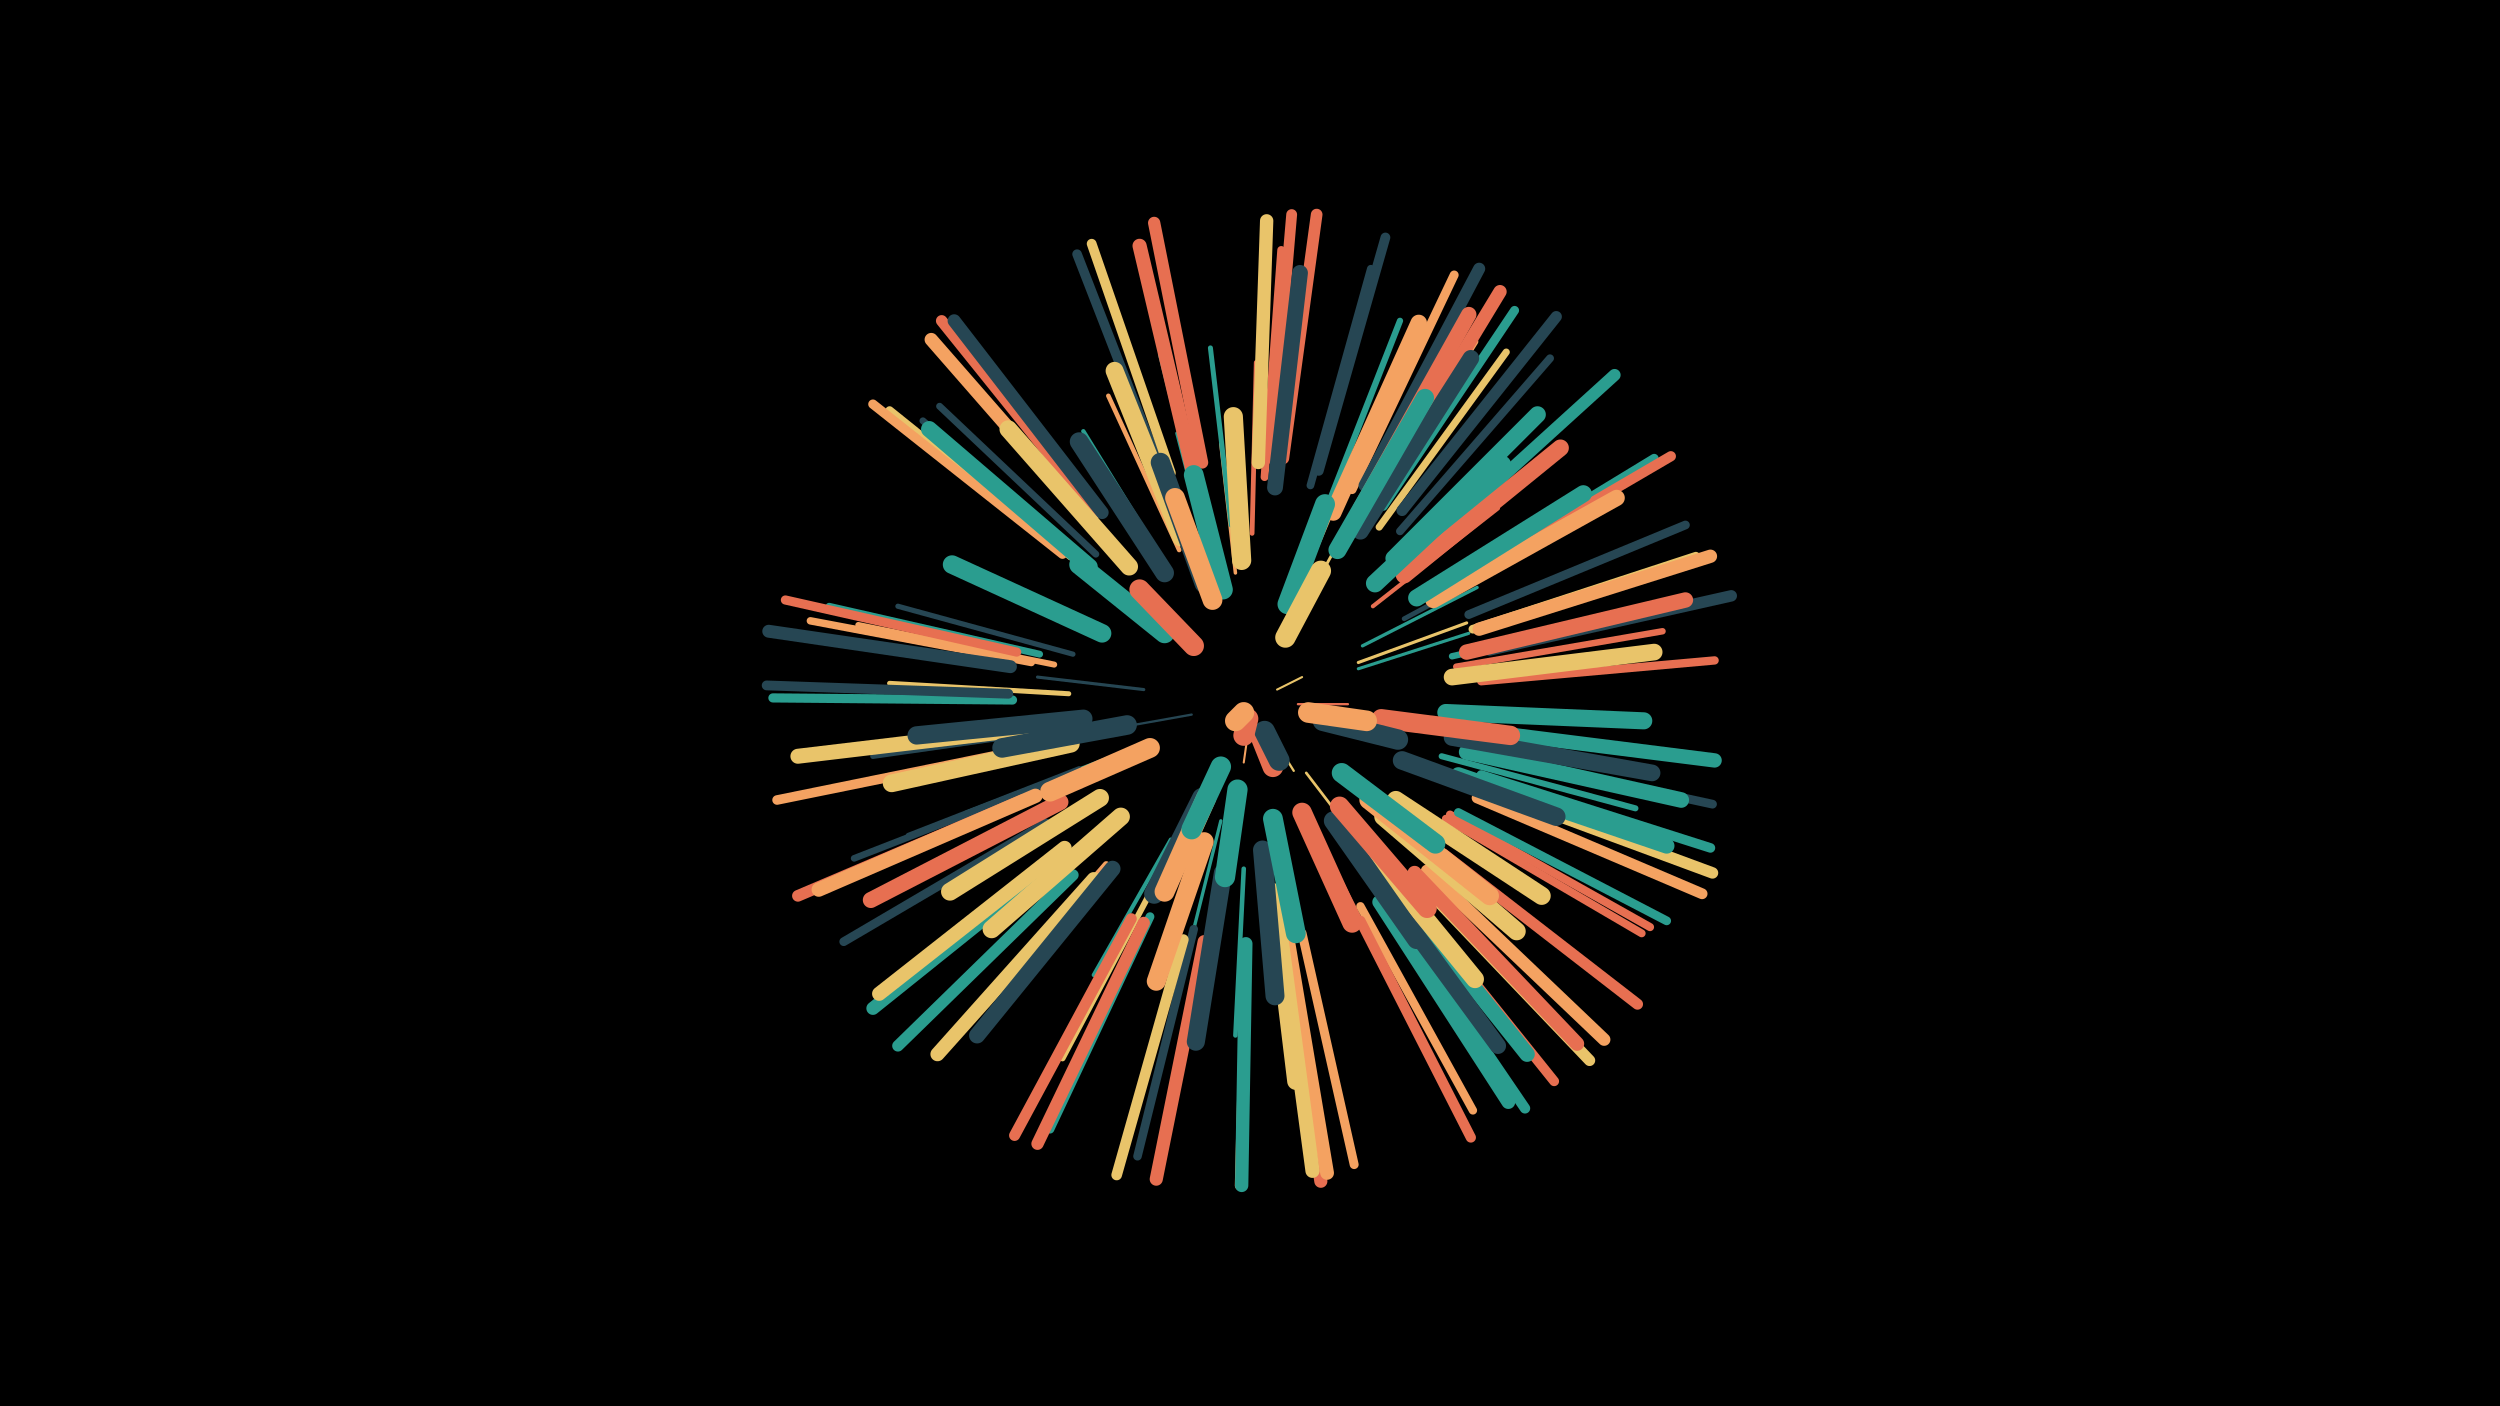 <svg width="1200" height="675" viewBox="-500 -500 1200 675" xmlns="http://www.w3.org/2000/svg"><path d="M-500-500h1200v675h-1200z" fill="#000"/><style>.sparkles path{stroke-linecap:round}</style><g class="sparkles"><path d="M113-169l12-6" stroke-width="1.0" stroke="#e9c46a0"/><path d="M99-148l-2 14" stroke-width="1.0" stroke="#f4a2610"/><path d="M111-146l10 16" stroke-width="1.1" stroke="#e9c46a1"/><path d="M123-162l24 0" stroke-width="1.1" stroke="#e76f512"/><path d="M72-157l-28 5" stroke-width="1.1" stroke="#2646533"/><path d="M127-129l26 34" stroke-width="1.3" stroke="#e9c46a8"/><path d="M123-204l23-42" stroke-width="1.4" stroke="#e9c46aA"/><path d="M49-169l-51-6" stroke-width="1.5" stroke="#264653C"/><path d="M152-179l53-17" stroke-width="1.5" stroke="#2a9d8fE"/><path d="M152-182l52-19" stroke-width="1.5" stroke="#e9c46aE"/><path d="M86-106l-14 56" stroke-width="1.6" stroke="#2a9d8f10"/><path d="M154-190l55-28" stroke-width="1.6" stroke="#2a9d8f12"/><path d="M93-225l-7-62" stroke-width="1.7" stroke="#f4a26113"/><path d="M126-223l26-61" stroke-width="1.8" stroke="#f4a26115"/><path d="M82-227l-17-65" stroke-width="1.8" stroke="#2a9d8f16"/><path d="M32-136l-68 26" stroke-width="2.0" stroke="#2a9d8f1B"/><path d="M62-97l-37 65" stroke-width="2.0" stroke="#2a9d8f1D"/><path d="M159-209l60-47" stroke-width="2.0" stroke="#e76f511D"/><path d="M60-228l-40-65" stroke-width="2.1" stroke="#2a9d8f1E"/><path d="M136-92l36 71" stroke-width="2.2" stroke="#e76f5121"/><path d="M97-83l-4 80" stroke-width="2.2" stroke="#2a9d8f21"/><path d="M66-236l-34-74" stroke-width="2.2" stroke="#f4a26123"/><path d="M101-244l2-82" stroke-width="2.3" stroke="#e76f5123"/><path d="M174-203l74-40" stroke-width="2.3" stroke="#26465326"/><path d="M91-248l-10-85" stroke-width="2.4" stroke="#2a9d8f28"/><path d="M78-246l-21-84" stroke-width="2.4" stroke="#2a9d8f28"/><path d="M13-167l-86-5" stroke-width="2.4" stroke="#e9c46a29"/><path d="M18-131l-82 32" stroke-width="2.5" stroke="#2646532A"/><path d="M15-186l-84-23" stroke-width="2.5" stroke="#2646532A"/><path d="M41-229l-59-67" stroke-width="2.6" stroke="#e9c46a2B"/><path d="M10-150l-91 13" stroke-width="2.6" stroke="#2646532E"/><path d="M192-137l93 25" stroke-width="2.9" stroke="#2a9d8f34"/><path d="M6-181l-94-19" stroke-width="2.9" stroke="#f4a26134"/><path d="M55-77l-45 85" stroke-width="2.9" stroke="#e9c46a35"/><path d="M136-254l36-92" stroke-width="3.0" stroke="#2a9d8f39"/><path d="M197-185l97-22" stroke-width="3.1" stroke="#2a9d8f3B"/><path d="M199-180l99-17" stroke-width="3.1" stroke="#e76f513C"/><path d="M163-82l62 80" stroke-width="3.2" stroke="#2646533E"/><path d="M154-249l54-87" stroke-width="3.2" stroke="#f4a2613F"/><path d="M5-125l-95 37" stroke-width="3.2" stroke="#2646533F"/><path d="M26-234l-75-71" stroke-width="3.3" stroke="#26465341"/><path d="M31-85l-68 78" stroke-width="3.3" stroke="#f4a26142"/><path d="M-1-186l-101-23" stroke-width="3.3" stroke="#2a9d8f42"/><path d="M21-230l-78-68" stroke-width="3.3" stroke="#26465342"/><path d="M162-247l61-84" stroke-width="3.4" stroke="#e9c46a44"/><path d="M-5-182l-106-20" stroke-width="3.6" stroke="#f4a26149"/><path d="M129-267l29-104" stroke-width="3.7" stroke="#2646534C"/><path d="M107-271l8-109" stroke-width="3.8" stroke="#e76f514E"/><path d="M194-107l94 55" stroke-width="3.8" stroke="#e76f514E"/><path d="M172-245l72-83" stroke-width="3.8" stroke="#2646534F"/><path d="M196-109l96 54" stroke-width="3.9" stroke="#e76f5151"/><path d="M153-65l54 98" stroke-width="4.0" stroke="#f4a26155"/><path d="M14-233l-87-70" stroke-width="4.0" stroke="#e9c46a55"/><path d="M211-173l112-10" stroke-width="4.0" stroke="#e76f5156"/><path d="M73-54l-27 109" stroke-width="4.1" stroke="#26465356"/><path d="M207-198l107-35" stroke-width="4.2" stroke="#e9c46a59"/><path d="M200-110l100 52" stroke-width="4.2" stroke="#2a9d8f59"/><path d="M52-60l-48 102" stroke-width="4.2" stroke="#2a9d8f5A"/><path d="M205-205l104-43" stroke-width="4.2" stroke="#2646535A"/><path d="M2-105l-97 57" stroke-width="4.2" stroke="#2646535A"/><path d="M211-138l111 24" stroke-width="4.2" stroke="#2646535B"/><path d="M197-221l97-59" stroke-width="4.3" stroke="#2a9d8f5C"/><path d="M125-52l25 111" stroke-width="4.3" stroke="#f4a2615C"/><path d="M164-257l63-94" stroke-width="4.3" stroke="#2a9d8f5C"/><path d="M149-265l49-103" stroke-width="4.3" stroke="#f4a2615D"/><path d="M-12-187l-111-25" stroke-width="4.4" stroke="#e76f515F"/><path d="M-14-164l-115-1" stroke-width="4.4" stroke="#2a9d8f60"/><path d="M10-234l-91-72" stroke-width="4.5" stroke="#f4a26164"/><path d="M59-270l-42-108" stroke-width="4.6" stroke="#26465364"/><path d="M-14-139l-113 23" stroke-width="4.6" stroke="#f4a26166"/><path d="M98-47l-3 116" stroke-width="4.6" stroke="#f4a26166"/><path d="M211-128l110 35" stroke-width="4.6" stroke="#2a9d8f67"/><path d="M-16-167l-116-4" stroke-width="4.7" stroke="#26465369"/><path d="M133-274l32-112" stroke-width="4.7" stroke="#26465369"/><path d="M173-72l73 91" stroke-width="4.7" stroke="#e76f5169"/><path d="M62-273l-38-110" stroke-width="4.7" stroke="#e9c46a69"/><path d="M153-58l53 104" stroke-width="4.9" stroke="#e76f516D"/><path d="M201-222l101-59" stroke-width="4.9" stroke="#e76f516E"/><path d="M166-65l66 97" stroke-width="5.0" stroke="#2a9d8f72"/><path d="M68-49l-32 113" stroke-width="5.1" stroke="#e9c46a72"/><path d="M110-280l10-117" stroke-width="5.2" stroke="#e76f5176"/><path d="M209-117l108 46" stroke-width="5.2" stroke="#f4a26177"/><path d="M193-90l93 72" stroke-width="5.3" stroke="#e76f5179"/><path d="M43-59l-56 104" stroke-width="5.3" stroke="#e76f5179"/><path d="M181-77l82 86" stroke-width="5.4" stroke="#e9c46a7B"/><path d="M173-255l74-93" stroke-width="5.4" stroke="#2646537C"/><path d="M15-80l-84 82" stroke-width="5.5" stroke="#2a9d8f7E"/><path d="M26-254l-74-92" stroke-width="5.5" stroke="#e76f517E"/><path d="M215-188l116-26" stroke-width="5.5" stroke="#2646537F"/><path d="M211-122l111 41" stroke-width="5.5" stroke="#e9c46a7F"/><path d="M116-280l16-117" stroke-width="5.6" stroke="#e76f5181"/><path d="M-9-116l-108 46" stroke-width="5.6" stroke="#e76f5181"/><path d="M155-267l55-104" stroke-width="5.8" stroke="#26465388"/><path d="M188-241l87-79" stroke-width="5.8" stroke="#2a9d8f89"/><path d="M77-278l-23-115" stroke-width="5.9" stroke="#e76f518A"/><path d="M49-57l-51 106" stroke-width="5.9" stroke="#e76f518B"/><path d="M185-82l85 81" stroke-width="6.0" stroke="#f4a2618E"/><path d="M-15-180l-116-17" stroke-width="6.2" stroke="#26465392"/><path d="M10-89l-91 73" stroke-width="6.3" stroke="#2a9d8f95"/><path d="M29-254l-71-92" stroke-width="6.3" stroke="#26465396"/><path d="M117-48l17 115" stroke-width="6.3" stroke="#e76f5196"/><path d="M78-48l-23 114" stroke-width="6.3" stroke="#e76f5196"/><path d="M98-47l-2 116" stroke-width="6.4" stroke="#2a9d8f97"/><path d="M23-250l-76-87" stroke-width="6.4" stroke="#f4a26197"/><path d="M210-198l111-35" stroke-width="6.4" stroke="#f4a26198"/><path d="M104-278l4-116" stroke-width="6.4" stroke="#e9c46a99"/><path d="M160-261l60-99" stroke-width="6.4" stroke="#e76f519A"/><path d="M118-50l19 113" stroke-width="6.6" stroke="#f4a2619F"/><path d="M162-67l62 96" stroke-width="6.6" stroke="#2a9d8fA0"/><path d="M179-81l78 82" stroke-width="6.8" stroke="#e76f51A3"/><path d="M115-50l15 112" stroke-width="6.8" stroke="#e9c46aA3"/><path d="M73-272l-26-110" stroke-width="6.8" stroke="#e76f51A4"/><path d="M25-78l-75 84" stroke-width="6.8" stroke="#e9c46aA5"/><path d="M11-93l-89 70" stroke-width="6.8" stroke="#e9c46aA5"/><path d="M-3-118l-104 45" stroke-width="6.9" stroke="#f4a261A5"/><path d="M212-149l111 14" stroke-width="6.9" stroke="#2a9d8fA6"/><path d="M-8-150l-109 13" stroke-width="7.2" stroke="#e9c46aB0"/><path d="M204-187l105-25" stroke-width="7.4" stroke="#e76f51B5"/><path d="M166-78l67 84" stroke-width="7.4" stroke="#2a9d8fB5"/><path d="M153-256l52-93" stroke-width="7.4" stroke="#e76f51B5"/><path d="M204-139l103 23" stroke-width="7.5" stroke="#2a9d8fB7"/><path d="M200-128l100 34" stroke-width="7.5" stroke="#2a9d8fB8"/><path d="M112-266l12-103" stroke-width="7.6" stroke="#264653BC"/><path d="M34-83l-65 80" stroke-width="7.7" stroke="#264653BD"/><path d="M9-115l-91 47" stroke-width="7.7" stroke="#e76f51BE"/><path d="M159-80l60 82" stroke-width="7.8" stroke="#264653C1"/><path d="M23-228l-77-66" stroke-width="7.8" stroke="#2a9d8fC1"/><path d="M188-212l88-49" stroke-width="7.8" stroke="#f4a261C2"/><path d="M140-254l41-91" stroke-width="7.9" stroke="#f4a261C3"/><path d="M153-245l53-83" stroke-width="8.0" stroke="#264653C6"/><path d="M197-146l96 17" stroke-width="8.0" stroke="#264653C6"/><path d="M197-175l97-12" stroke-width="8.0" stroke="#e9c46aC6"/><path d="M169-232l69-69" stroke-width="8.0" stroke="#2a9d8fC6"/><path d="M174-224l75-61" stroke-width="8.1" stroke="#e76f51C9"/><path d="M180-213l80-50" stroke-width="8.2" stroke="#2a9d8fCB"/><path d="M194-158l95 4" stroke-width="8.2" stroke="#2a9d8fCC"/><path d="M111-72l11 91" stroke-width="8.3" stroke="#e9c46aCF"/><path d="M14-143l-86 19" stroke-width="8.5" stroke="#e9c46aD4"/><path d="M42-228l-58-66" stroke-width="8.5" stroke="#e9c46aD4"/><path d="M67-242l-32-80" stroke-width="8.6" stroke="#e9c46aD6"/><path d="M154-96l54 66" stroke-width="8.6" stroke="#e9c46aD7"/><path d="M28-117l-72 45" stroke-width="8.6" stroke="#e9c46aD8"/><path d="M142-236l42-73" stroke-width="8.7" stroke="#2a9d8fD8"/><path d="M164-108l64 55" stroke-width="8.7" stroke="#e9c46aD9"/><path d="M170-116l70 46" stroke-width="8.7" stroke="#e9c46aD9"/><path d="M160-220l61-57" stroke-width="8.7" stroke="#2a9d8fD9"/><path d="M38-108l-62 54" stroke-width="8.7" stroke="#e9c46aDA"/><path d="M87-81l-13 81" stroke-width="8.7" stroke="#264653DB"/><path d="M20-155l-80 8" stroke-width="8.8" stroke="#264653DC"/><path d="M29-196l-72-33" stroke-width="8.9" stroke="#2a9d8fDE"/><path d="M173-135l74 27" stroke-width="8.9" stroke="#264653DF"/><path d="M59-225l-41-63" stroke-width="9.0" stroke="#264653E1"/><path d="M157-116l58 46" stroke-width="9.0" stroke="#f4a261E3"/><path d="M106-92l6 70" stroke-width="9.1" stroke="#264653E5"/><path d="M78-96l-23 67" stroke-width="9.1" stroke="#f4a261E5"/><path d="M140-106l40 57" stroke-width="9.1" stroke="#264653E6"/><path d="M96-231l-4-69" stroke-width="9.2" stroke="#e9c46aE7"/><path d="M143-113l42 49" stroke-width="9.3" stroke="#e76f51E9"/><path d="M163-155l62 8" stroke-width="9.3" stroke="#e76f51EB"/><path d="M78-220l-21-58" stroke-width="9.3" stroke="#264653EC"/><path d="M41-152l-60 11" stroke-width="9.4" stroke="#264653ED"/><path d="M125-110l24 53" stroke-width="9.4" stroke="#e76f51EE"/><path d="M111-107l11 55" stroke-width="9.5" stroke="#2a9d8fEF"/><path d="M87-217l-14-55" stroke-width="9.5" stroke="#2a9d8fEF"/><path d="M144-129l45 34" stroke-width="9.5" stroke="#2a9d8fEF"/><path d="M59-196l-41-33" stroke-width="9.5" stroke="#2a9d8fF1"/><path d="M52-141l-48 21" stroke-width="9.5" stroke="#f4a261F1"/><path d="M82-212l-18-49" stroke-width="9.5" stroke="#f4a261F1"/><path d="M77-117l-23 46" stroke-width="9.6" stroke="#264653F2"/><path d="M118-210l18-48" stroke-width="9.6" stroke="#2a9d8fF2"/><path d="M79-117l-20 45" stroke-width="9.6" stroke="#f4a261F3"/><path d="M94-121l-6 42" stroke-width="9.7" stroke="#2a9d8fF6"/><path d="M73-190l-26-27" stroke-width="9.8" stroke="#e76f51F8"/><path d="M135-154l36 9" stroke-width="9.8" stroke="#264653F8"/><path d="M117-194l17-32" stroke-width="9.8" stroke="#e9c46aF8"/><path d="M86-132l-14 30" stroke-width="9.8" stroke="#2a9d8fF9"/><path d="M128-158l28 4" stroke-width="9.9" stroke="#f4a261FB"/><path d="M105-147l6 15" stroke-width="10.0" stroke="#e76f51FD"/><path d="M107-149l7 14" stroke-width="10.0" stroke="#264653FD"/><path d="M99-155l-2 8" stroke-width="10.0" stroke="#e76f51FE"/><path d="M97-158l-4 4" stroke-width="10.0" stroke="#f4a261FE"/></g></svg>